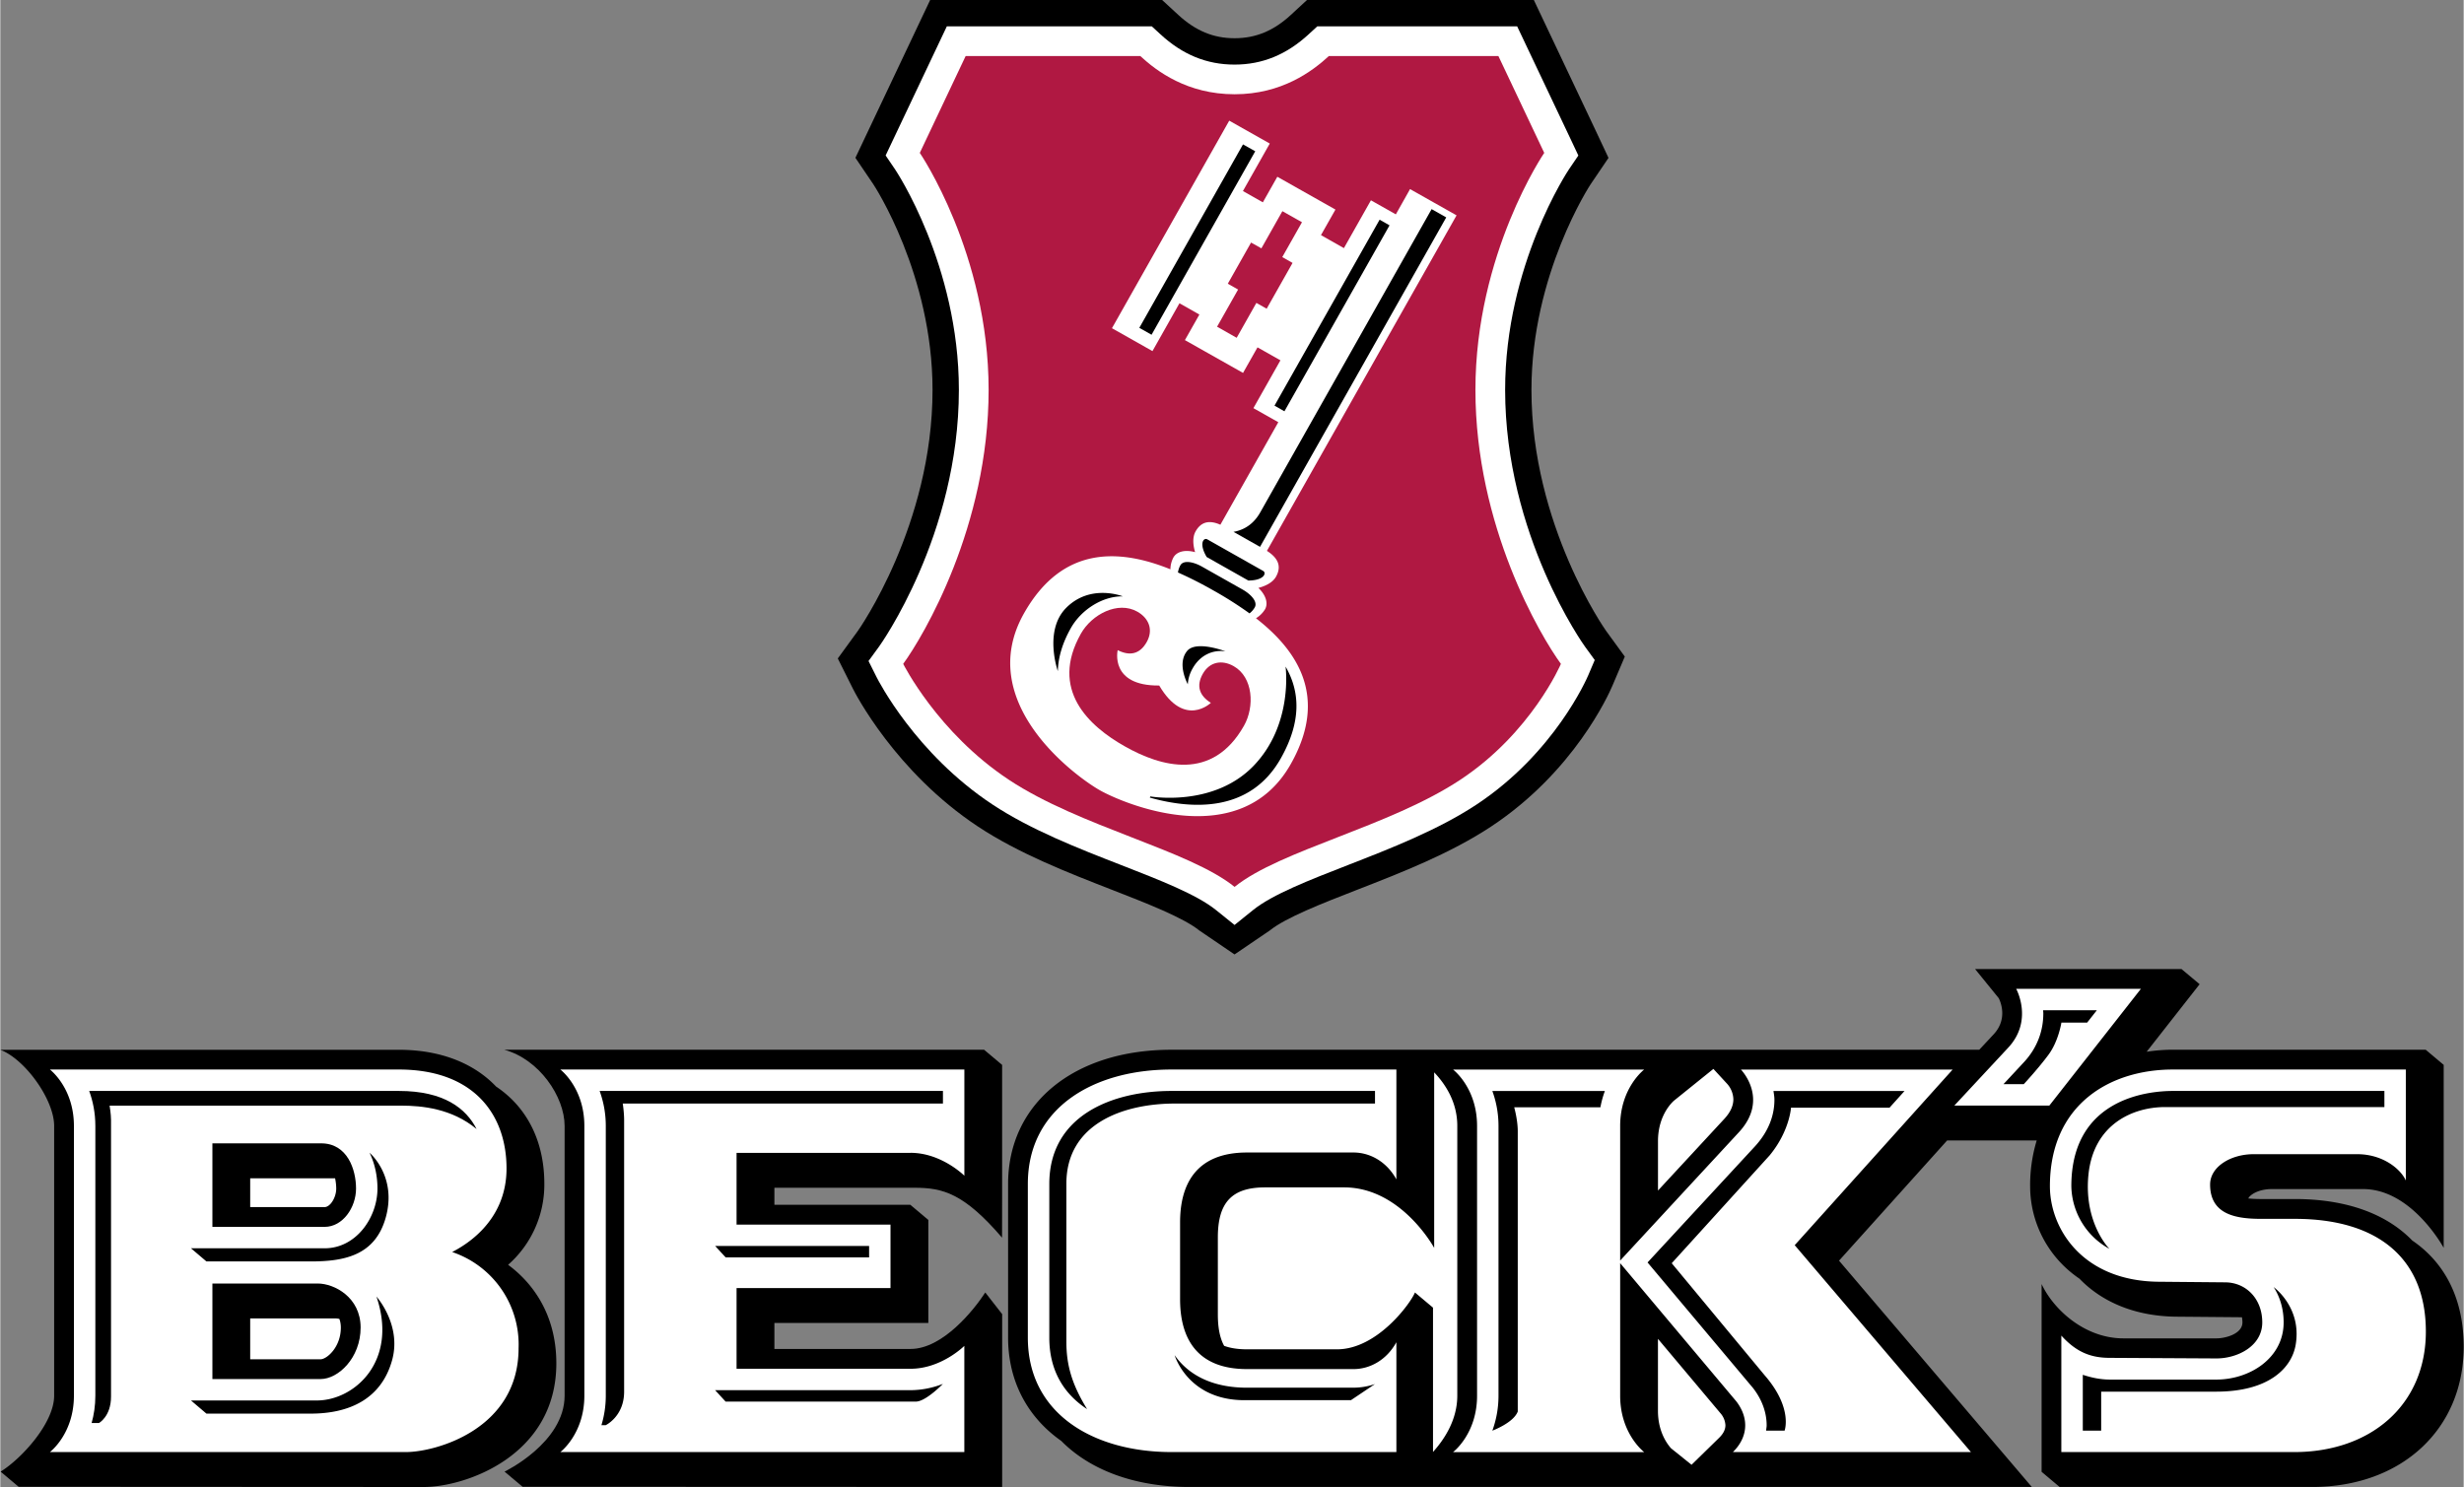 <svg xmlns="http://www.w3.org/2000/svg" width="2500" height="1509" viewBox="0 0 67.261 40.609"><rect x="0" y="0" width="67.261" height="40.609" fill="#808080" stroke="none"/><path d="M41.417 0h-5.739l-.439.406c-.472.436-.96.638-1.538.638S32.635.841 32.163.406L31.723 0h-6.334l-2.041 4.31.491.725c.015.021 1.615 2.458 1.615 5.613 0 3.695-2.02 6.556-2.041 6.584l-.546.75.416.832c.046.092 1.148 2.263 3.414 3.76 1.114.736 2.457 1.259 3.641 1.72.966.376 1.963.764 2.402 1.118l.96.653.96-.653c.439-.354 1.436-.742 2.399-1.117 1.188-.462 2.53-.985 3.644-1.721 2.266-1.497 3.213-3.608 3.313-3.844l.34-.799-.51-.701c-.019-.026-2.039-2.888-2.039-6.582 0-3.156 1.6-5.592 1.616-5.616l.488-.72-.371-.79L41.872 0h-.455z"/><path d="M40.904.72h-4.945l-.233.214c-.605.558-1.267.83-2.026.83s-1.421-.271-2.026-.83L31.441.72h-5.597l-1.671 3.526.261.384c.018.026 1.739 2.606 1.739 6.018 0 3.967-2.155 6.976-2.177 7.006l-.29.398.22.44c.042.084 1.061 2.089 3.167 3.48 1.05.694 2.354 1.202 3.506 1.65 1.062.414 2.065.804 2.592 1.229l.509.409.508-.409c.527-.424 1.53-.815 2.593-1.229 1.151-.448 2.456-.956 3.506-1.65 2.127-1.406 3.011-3.439 3.048-3.525l.18-.422-.27-.371c-.022-.03-2.177-3.039-2.177-7.006 0-3.411 1.722-5.992 1.739-6.018l.26-.383-.197-.419L41.417.72h-.513z" fill="#fff"/><path d="M40.277 10.648c0-3.724 1.879-6.473 1.879-6.473L40.904 1.53h-4.628c-.453.418-1.288 1.044-2.575 1.044s-2.123-.626-2.575-1.044h-4.768l-1.252 2.645s1.879 2.75 1.879 6.473-1.775 6.716-2.332 7.482c0 0 .939 1.879 2.888 3.167 1.949 1.288 4.907 1.915 6.16 2.923 1.253-1.009 4.211-1.636 6.16-2.923s2.75-3.167 2.75-3.167c-.559-.766-2.334-3.758-2.334-7.482z" fill="#b01842"/><path d="M13.76 28.668h13.102l.492.414v3.44l-.002 1.278c-1.042-1.214-1.621-1.363-2.385-1.363h-3.831v.465h3.711l.492.414v2.814h-4.203v.709h3.718c.878 0 1.728-1.061 2.04-1.542l.461.591v4.72l-13.095-.005-.492-.414s1.64-.788 1.64-2.075v-7.365c-.001-.806-.701-1.826-1.648-2.081z"/><path d="M1.47 30.749v7.365c0 .753-.896 1.725-1.462 2.075l.492.414 11.064.006c1.134 0 3.618-.851 3.618-3.377 0-1.343-.656-2.205-1.317-2.691a2.915 2.915 0 0 0 .989-2.215c0-1.171-.482-2.095-1.317-2.653-.608-.64-1.523-1.004-2.653-1.004H0c.673.254 1.47 1.359 1.47 2.08zM59.557 26.465h-5.636l.645.795c.029.056.271.558-.148.996l-.384.412H31.979c-2.669 0-4.462 1.473-4.462 3.665v4.197c0 1.195.534 2.176 1.452 2.821.784.794 2.005 1.257 3.502 1.257h22.998l-5.264-6.18 2.951-3.282h2.446a4.208 4.208 0 0 0-.179 1.249c0 .958.458 1.921 1.348 2.526.597.619 1.501 1.037 2.7 1.037l1.735.015a.781.781 0 0 1 .014.14c0 .314-.462.437-.71.437h-2.538c-1.076 0-1.923-.809-2.236-1.484v5.128l.492.414h6.899c2.434 0 4.134-1.575 4.134-3.831 0-1.29-.499-2.283-1.404-2.899-.707-.731-1.802-1.133-3.206-1.133h-.922c-.138 0-.252-.006-.349-.016.044-.103.282-.256.638-.256h2.499c1.332 0 2.198 1.605 2.198 1.605v-4.997l-.492-.414h-6.899c-.241 0-.481.019-.719.055l1.446-1.844-.494-.413z"/><path d="M38.104 5.854l-.68-.384-.738 1.306-.626-.355.395-.698-1.587-.896-.395.698-.544-.308.733-1.297-1.107-.625-3.202 5.668 1.106.625.737-1.306.544.308-.395.698 1.587.896.395-.698.626.354-.738 1.306.68.384-1.582 2.8c-.328-.145-.54-.061-.677.183-.102.181-.056.423-.013.566-.288-.078-.505-.01-.592.145a.712.712 0 0 0-.082.323c-1.366-.55-2.938-.673-3.998 1.203-1.381 2.443 1.438 4.474 2.074 4.833.636.359 3.83 1.726 5.21-.717 1.035-1.832.186-3.098-.95-3.982a.733.733 0 0 0 .248-.246c.087-.155.033-.376-.182-.583.145-.037.376-.123.479-.303.145-.256.094-.493-.246-.708l5.178-9.163-1.27-.717-.388.69zM12.338 34.192c.297-.156 1.484-.797 1.484-2.281s-.906-2.703-2.938-2.703h-9.53s.656.494.656 1.541v7.365c0 1.047-.656 1.541-.656 1.541h9.719c.812 0 3.078-.619 3.078-2.837a2.667 2.667 0 0 0-1.813-2.626zM24.854 31.483c.844 0 1.469.625 1.469.625v-2.9H15.291s.656.494.656 1.541v7.365c0 1.047-.656 1.541-.656 1.541h11.031v-2.9s-.625.625-1.469.625h-4.75v-2.203h4.203v-1.734h-4.203v-1.959h4.751zM32.213 33.38c0-1 .406-1.906 1.828-1.906h2.906c.453 0 .906.25 1.172.734v-3h-6.141c-2.109 0-3.922 1.031-3.922 3.125v4.197c0 2.094 1.812 3.125 3.922 3.125h6.141v-3c-.266.484-.719.734-1.172.734h-2.906c-1.422 0-1.828-.906-1.828-1.906V33.38zM53.807 39.655l-4.812-5.65 4.312-4.796h-5.781s.781.796-.047 1.703l-3.25 3.513V30.75c0-1.047.656-1.541.656-1.541h-5.219s.656.494.656 1.541v7.365c0 1.047-.656 1.541-.656 1.541h5.219s-.656-.494-.656-1.541v-3.619l3.172 3.775c.359.469.312.987-.094 1.384h6.5z" fill="#fff"/><path d="M53.354 30.192h2.594l2.5-3.188h-3.406s.484.875-.234 1.625l-1.454 1.563zM56.275 36.474v3.181h6.359c2.094 0 3.594-1.291 3.594-3.291s-1.312-3.078-3.578-3.078h-.922c-.703 0-1.391-.125-1.391-.938 0-.484.562-.828 1.188-.828h2.828c.703 0 1.188.406 1.328.719v-3.031h-6.359c-1.719 0-3.359.953-3.359 3.187 0 1.156.891 2.609 3.016 2.609l1.766.016c.562 0 1.016.438 1.016 1.094s-.688.984-1.25.984l-2.906-.016c-.501.001-.908-.14-1.33-.608zM38.626 35.297c-.113.284-1.024 1.552-2.129 1.552H34.04c-.246 0-.452-.032-.624-.095-.117-.212-.172-.496-.172-.857v-2.104c0-.958.386-1.366 1.288-1.366h2.163c1.558 0 2.456 1.652 2.456 1.652v-4.794c.328.346.631.833.631 1.463v7.365c0 .647-.336 1.176-.663 1.539v-3.941l-.493-.414zM47.135 29.582a.661.661 0 0 1 .185.439c0 .151-.06.33-.239.526l-1.819 1.966v-1.35c0-.745.43-1.1.448-1.114l1.065-.858.36.391zM45.618 39.552c-.131-.148-.357-.482-.357-1.024v-1.965l1.713 2.039a.537.537 0 0 1 .129.321c0 .118-.058.232-.174.345l-.751.734-.56-.45z" fill="#fff"/><path d="M31.387 21.782c1.116.314 2.726.432 3.575-1.07.574-1.016.523-1.831.131-2.508 0 0 .22 1.581-.878 2.715-1.099 1.134-2.815.831-2.815.831M32.404 17.779c-.289.353.02.908.02.908a.981.981 0 0 1 .135-.439c.196-.347.534-.511.893-.461-.001 0-.803-.308-1.048-.008zM28.875 18.328c.01-.379.128-.774.357-1.178.278-.492.854-.872 1.418-.864 0 0-.883-.354-1.547.314-.619.623-.228 1.728-.228 1.728zM34.402 13.992c-.16.283-.396.472-.73.533l.724.409 5.084-8.997-.399-.226-4.679 8.281z"/><path d="M31.643 18.721c.691 1.173 1.41.473 1.41.473-.31-.194-.408-.459-.22-.792.188-.333.525-.39.843-.21.535.302.576 1.107.282 1.627-.866 1.532-2.272 1.119-3.255.563-.983-.555-2.062-1.547-1.197-3.079.294-.521 1.005-.901 1.54-.599.318.18.443.499.255.831-.188.333-.465.386-.792.22 0 .002-.228.979 1.134.966z" fill="#b01842"/><path d="M33.918 16.099c.227.128.421.334.334.488a.562.562 0 0 1-.143.164 10.361 10.361 0 0 0-.997-.632 10.68 10.68 0 0 0-.957-.485.588.588 0 0 1 .065-.195c.087-.154.364-.093.591.035l1.107.625zM34.48 15.591c.098.055.033.26-.403.263l-1.138-.643c-.222-.375-.08-.537.018-.481l1.523.861z"/><path fill="#b01842" d="M33.758 9.225l-.535-.303.574-1.015-.281-.159.635-1.124.282.158.573-1.015.535.302-.538.952.281.159-.707 1.251-.281-.159z"/><path d="M34.791 11.078L37.661 6l.271.154-2.87 5.078zM31.1 8.953l2.831-5.01.334.188-2.831 5.011zM8.76 31.224c.719 0 .953.719.953 1.234s-.359 1.047-.859 1.047H5.791v-2.281H8.76zM8.744 37.661H5.791v-2.609h2.875c.453 0 1.172.375 1.172 1.203s-.609 1.406-1.094 1.406z"/><path d="M13.004 30.833c-.283-.557-.884-1.04-2.119-1.04H2.427c.1.275.168.593.168.956v7.365c0 .275-.039.524-.102.748h.2s.33-.179.33-.721v-7.559c0-.155-.039-.388-.039-.388h7.965c.561.001 1.378.077 2.055.639z"/><path d="M10.522 33.257c.321-1.136-.44-1.776-.44-1.776.146.298.216.643.216.977 0 .788-.58 1.632-1.444 1.632H5.206l.422.359h2.849c.92 0 1.754-.165 2.045-1.192zM10.27 35.408c.601 1.764-.601 2.838-1.628 2.838H5.206l.422.359h2.849c1.056 0 1.924-.402 2.219-1.453.272-.968-.426-1.744-.426-1.744zM25.737 37.793a2.458 2.458 0 0 1-.884.172h-5.335l.286.312h5.194c.272-.001.739-.484.739-.484zM17.033 30.602v7.403c0 .678-.504.916-.504.916h-.116c.072-.239.119-.508.119-.807v-7.365c0-.363-.068-.68-.168-.956h9.374v.344h-8.743s.038.233.038.465zM29.674 38.482c-.615-.402-1.032-1.031-1.032-1.952v-4.197c0-1.873 1.724-2.54 3.337-2.54h5.556v.344h-5.462c-1.396 0-2.965.542-2.965 2.19v4.302c-.001.64.144 1.167.566 1.853zM37.534 37.798a1.859 1.859 0 0 1-.587.099h-2.906c-.898 0-1.573-.312-1.977-.888 0 0 .356 1.229 1.907 1.229h2.907l.656-.44zM48.894 30.25h2.69l.41-.456h-3.579c.012.08.026.158.026.242 0 .404-.144.847-.531 1.27l-2.933 3.171 2.879 3.428.008.01c.244.318.365.667.365 1.011 0 .048-.011.096-.015.144h.505s.232-.619-.543-1.51l-2.539-3.062 2.674-2.946c.544-.659.583-1.302.583-1.302zM41.433 38.548v-7.655c0-.311-.097-.654-.097-.654h2.354c.029-.159.071-.308.122-.445h-3.073c.1.275.168.593.168.956v7.365c0 .363-.068.68-.168.956 0-.001.577-.213.694-.523zM55.25 29.607h-.554l.533-.573c.418-.437.554-.928.554-1.36 0-.029-.005-.056-.006-.085h1.468l-.265.337h-.703s-.078.504-.349.873-.678.808-.678.808zM62.673 36.726c-.105.622-.717 1.279-2.17 1.279h-3.14v1.064h-.502v-1.524c.229.074.469.13.74.13h2.909c.902 0 1.835-.579 1.835-1.562 0-.365-.1-.695-.273-.964-.001.001.776.55.601 1.577zM57.588 34.105a1.993 1.993 0 0 1-1.04-1.71c0-2.415 2.124-2.602 2.774-2.602h5.774v.44h-5.989c-.873 0-1.958.465-2.093 1.86-.127 1.313.574 2.012.574 2.012z"/><path d="M6.823 32.178h2.318c.029.132.031.251.031.28 0 .247-.164.507-.319.507h-2.03v-.787zM8.744 37.121H6.823v-1.115h2.335a.45.45 0 0 1 .1.013c.025.068.04.146.04.236 0 .539-.385.866-.554.866z" fill="#fff"/><path d="M23.722 34.027h-4.203l.286.312h3.917z"/></svg>